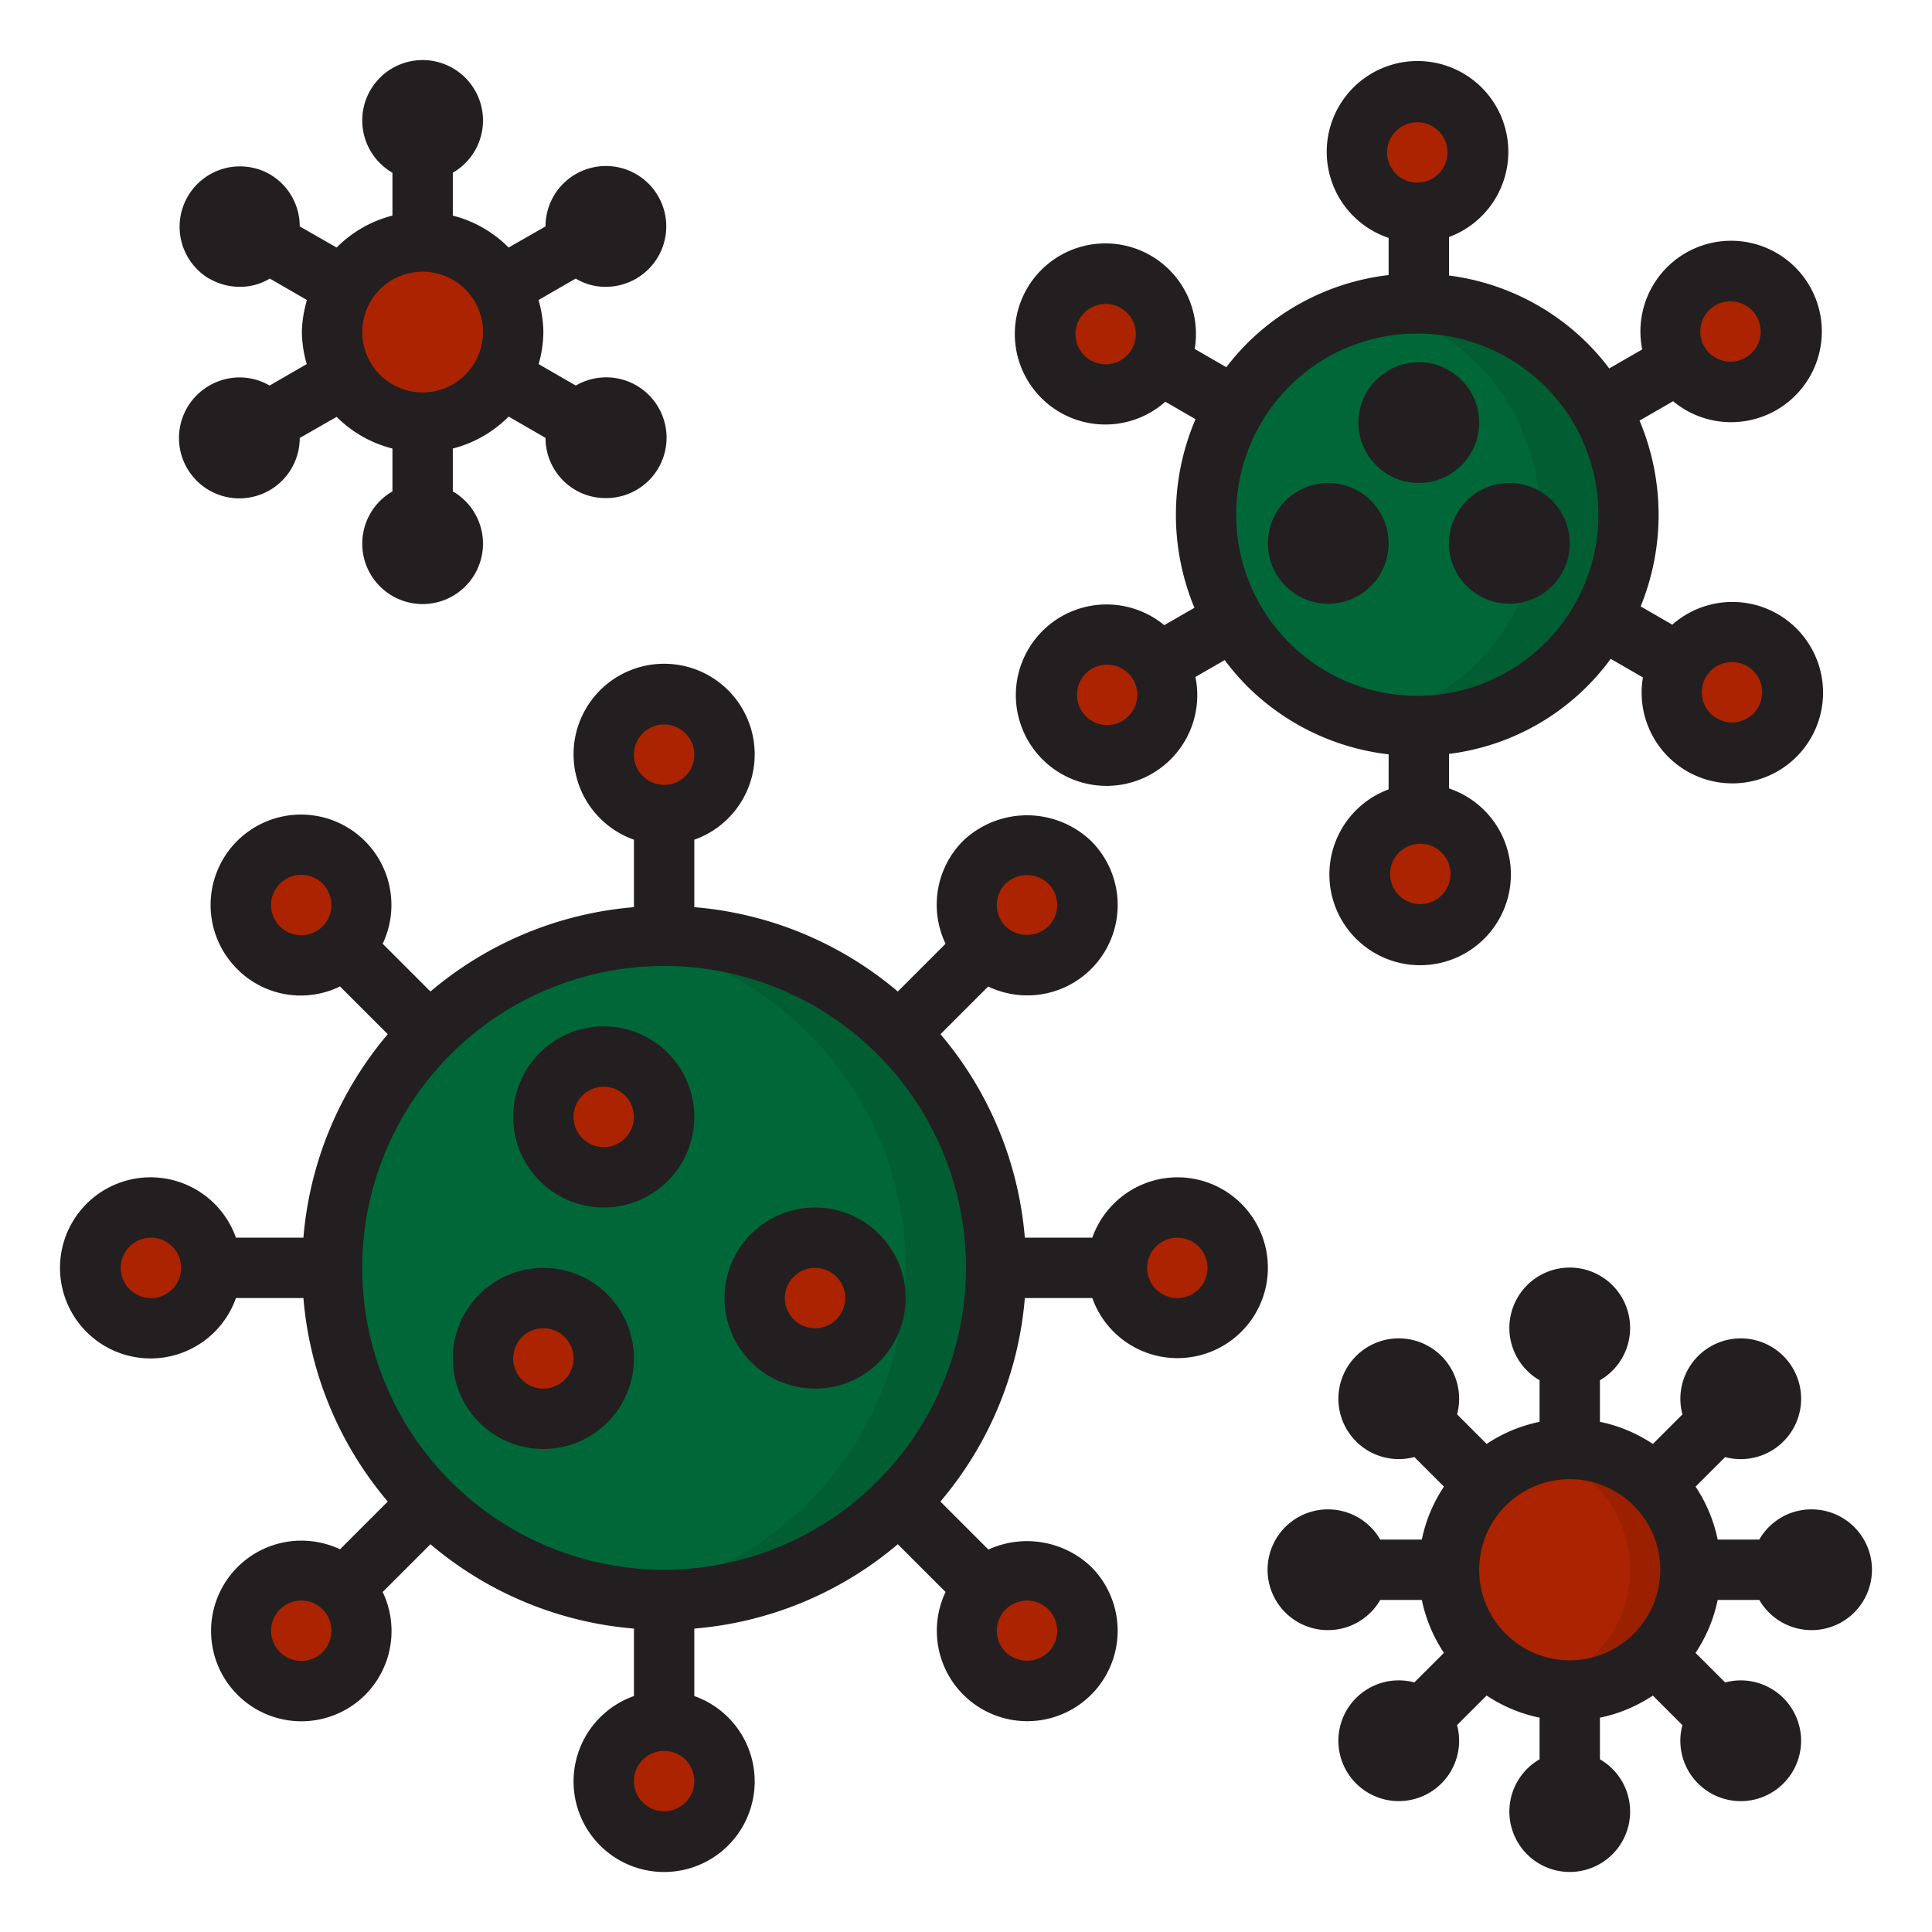 <svg height="512" viewBox="0 0 64 64" width="512" xmlns="http://www.w3.org/2000/svg"><g id="virus-covid19-corona-cell-coronavirus"><circle cx="22" cy="42" fill="#006838" r="11"/><path d="m22 31a11.078 11.078 0 0 0 -1.5.114 10.987 10.987 0 0 1 0 21.772 10.995 10.995 0 1 0 1.5-21.886z" fill="#005e32"/><g fill="#ab2300"><circle cx="46.95" cy="5.05" r="2"/><path d="m35.626 12.8a2 2 0 1 0 -.732-2.732 2 2 0 0 0 .732 2.732z"/><path d="m35.676 21.286a2 2 0 1 0 2.732.732 2 2 0 0 0 -2.732-.732z"/><circle cx="47.05" cy="28.95" r="2"/><path d="m56.374 24.663a2 2 0 1 0 -.732-2.732 2 2 0 0 0 .732 2.732z"/><path d="m58.324 12.714a2 2 0 1 0 -2.732-.732 2 2 0 0 0 2.732.732z"/><path d="m47.657 14.929a1 1 0 1 0 -1.414 0 1 1 0 0 0 1.414 0z"/><path d="m44.828 19.172a1 1 0 1 0 -1.414 0 1 1 0 0 0 1.414 0z"/><path d="m50.485 19.172a1 1 0 1 0 -1.414 0 1 1 0 0 0 1.414 0z"/><circle cx="22" cy="59" r="2"/><circle cx="34.021" cy="54.021" r="2"/><circle cx="39" cy="42" r="2"/><path d="m35.435 31.393a2 2 0 1 0 -2.828 0 2 2 0 0 0 2.828 0z"/><circle cx="22" cy="25" r="2"/><path d="m11.393 28.565a2 2 0 1 0 0 2.828 2 2 0 0 0 0-2.828z"/><circle cx="5" cy="42" r="2"/><circle cx="9.979" cy="54.021" r="2"/><circle cx="20" cy="37" r="2"/><circle cx="17.804" cy="45" r="2"/><circle cx="27.196" cy="43" r="2"/><circle cx="52" cy="44" r="1"/><path d="m47.05 45.636a1 1 0 1 0 0 1.414 1 1 0 0 0 0-1.414z"/><circle cx="44" cy="52" r="1"/><path d="m45.636 56.95a1 1 0 1 0 1.414 0 1 1 0 0 0 -1.414 0z"/><circle cx="52" cy="60" r="1"/><path d="m56.95 58.364a1 1 0 1 0 0-1.414 1 1 0 0 0 0 1.414z"/><circle cx="60" cy="52" r="1"/><path d="m58.364 47.05a1 1 0 1 0 -1.414 0 1 1 0 0 0 1.414 0z"/><circle cx="14" cy="11" r="3"/><circle cx="14" cy="4" r="1"/><path d="m7.438 8.366a1 1 0 1 0 -.366-1.366 1 1 0 0 0 .366 1.366z"/><path d="m8.438 15.366a1 1 0 1 0 -1.366-.366 1 1 0 0 0 1.366.366z"/><circle cx="14" cy="18" r="1"/><path d="m19.562 15.366a1 1 0 1 0 -.362-1.366 1 1 0 0 0 .362 1.366z"/><path d="m20.562 8.366a1 1 0 1 0 -1.362-.366 1 1 0 0 0 1.362.366z"/></g><circle cx="47" cy="17" fill="#006838" r="7"/><path d="m47 10a7 7 0 0 0 -1.5.165 7 7 0 0 1 0 13.67 7 7 0 1 0 1.5-13.835z" fill="#005e32"/><circle cx="52" cy="52" fill="#ab2300" r="4"/><path d="m52 48a3.977 3.977 0 0 0 -1 .141 3.982 3.982 0 0 1 0 7.718 3.994 3.994 0 1 0 1-7.859z" fill="#9a2000"/><path d="m35.126 13.666a2.994 2.994 0 0 0 3.477-.359l1 .58a8.041 8.041 0 0 0 -.036 6.247l-1 .575a3.005 3.005 0 1 0 1.033 1.716l.969-.559a8.119 8.119 0 0 0 .721.841 7.936 7.936 0 0 0 4.71 2.282v1.16a3.006 3.006 0 1 0 2-.031v-1.144a7.829 7.829 0 0 0 5.357-3.149l1.067.616a3.005 3.005 0 1 0 .973-1.748l-1.048-.605a8.039 8.039 0 0 0 -.037-6.155l1.112-.642a3.005 3.005 0 1 0 -1.024-1.716l-1.092.63a7.824 7.824 0 0 0 -.7-.811 7.928 7.928 0 0 0 -4.608-2.267v-1.276a3.008 3.008 0 1 0 -2 .03v1.231a7.93 7.93 0 0 0 -4.707 2.282 8.052 8.052 0 0 0 -.669.77l-1.048-.605a3 3 0 1 0 -4.45 2.107zm2.05 10.218a1 1 0 1 1 .366-1.366 1 1 0 0 1 -.366 1.366zm19.332-1.452a1 1 0 1 1 .366 1.366 1 1 0 0 1 -.366-1.366zm.316-12.316a1 1 0 1 1 -.366 1.366 1 1 0 0 1 .366-1.366zm-9.774 19.834a1 1 0 1 1 1-1 1 1 0 0 1 -1 1zm-.1-25.9a1 1 0 1 1 -1 1 1 1 0 0 1 1-1zm0 7a6 6 0 1 1 -4.243 1.758 5.954 5.954 0 0 1 4.243-1.758zm-11.19-.482a1 1 0 1 1 .366 1.366 1 1 0 0 1 -.366-1.366z" fill="#231f20"/><path d="m39 39a3 3 0 0 0 -2.816 2h-2.235a11.941 11.941 0 0 0 -2.794-6.741l1.58-1.58a2.994 2.994 0 0 0 3.408-4.821 3.073 3.073 0 0 0 -4.244 0 3 3 0 0 0 -.576 3.405l-1.582 1.582a11.941 11.941 0 0 0 -6.741-2.794v-2.235a3 3 0 1 0 -2 0v2.235a11.941 11.941 0 0 0 -6.741 2.794l-1.582-1.582a2.995 2.995 0 1 0 -4.819.838 2.962 2.962 0 0 0 3.405.576l1.582 1.582a11.941 11.941 0 0 0 -2.794 6.741h-2.235a3 3 0 1 0 0 2h2.235a11.941 11.941 0 0 0 2.794 6.741l-1.582 1.582a2.992 2.992 0 1 0 .838 4.819 3 3 0 0 0 .576-3.405l1.582-1.582a11.941 11.941 0 0 0 6.741 2.794v2.235a3 3 0 1 0 2 0v-2.235a11.941 11.941 0 0 0 6.741-2.794l1.582 1.582a2.995 2.995 0 1 0 4.819-.838 3.079 3.079 0 0 0 -3.4-.568l-1.59-1.59a11.941 11.941 0 0 0 2.797-6.741h2.235a2.995 2.995 0 1 0 2.816-4zm-5.687-9.728a1.026 1.026 0 0 1 1.415 0 1 1 0 0 1 0 1.415 1.028 1.028 0 0 1 -1.415 0 1 1 0 0 1 0-1.415zm-11.313-5.272a1 1 0 1 1 -1 1 1 1 0 0 1 1-1zm-12.728 6.687a1 1 0 1 1 1.415 0 1 1 0 0 1 -1.415 0zm-4.272 12.313a1 1 0 1 1 1-1 1 1 0 0 1 -1 1zm5.687 11.728a1 1 0 1 1 0-1.415 1 1 0 0 1 0 1.415zm11.313 5.272a1 1 0 1 1 1-1 1 1 0 0 1 -1 1zm12.728-6.687a1 1 0 0 1 0 1.416 1.025 1.025 0 0 1 -1.414 0 1 1 0 0 1 1.415-1.415zm-12.728-1.313a10 10 0 1 1 10-10 10.011 10.011 0 0 1 -10 10zm17-9a1 1 0 1 1 1-1 1 1 0 0 1 -1 1z" fill="#231f20"/><path d="m20 34a3 3 0 1 0 3 3 3 3 0 0 0 -3-3zm0 4a1 1 0 1 1 1-1 1 1 0 0 1 -1 1z" fill="#231f20"/><path d="m60 50a1.993 1.993 0 0 0 -1.722 1h-1.378a4.961 4.961 0 0 0 -.732-1.753l.98-.979a2 2 0 1 0 -1.415-1.414l-.979.979a4.969 4.969 0 0 0 -1.754-.733v-1.378a2 2 0 1 0 -2 0v1.378a4.969 4.969 0 0 0 -1.753.732l-.979-.979a2 2 0 1 0 -1.415 1.414l.98.979a4.961 4.961 0 0 0 -.733 1.754h-1.378a2 2 0 1 0 0 2h1.378a4.961 4.961 0 0 0 .732 1.753l-.98.979a2 2 0 1 0 1.415 1.414l.979-.979a4.969 4.969 0 0 0 1.754.733v1.379a2 2 0 1 0 2 0v-1.379a4.969 4.969 0 0 0 1.753-.732l.979.979a2 2 0 1 0 1.415-1.414l-.98-.979a4.961 4.961 0 0 0 .733-1.754h1.379a2 2 0 1 0 1.721-3zm-8 5a3 3 0 1 1 3-3 3 3 0 0 1 -3 3z" fill="#231f20"/><path d="m6.938 9.232a1.987 1.987 0 0 0 1 .269 1.9 1.9 0 0 0 1-.273l1.231.711a3.958 3.958 0 0 0 -.169 1.061 3.958 3.958 0 0 0 .161 1.061l-1.231.711a2.038 2.038 0 0 0 -.474-.2 1.989 1.989 0 0 0 -1.518.2 2 2 0 1 0 2.991 1.737l1.222-.7a3.991 3.991 0 0 0 1.849 1.049v1.42a2 2 0 1 0 2 0v-1.42a3.991 3.991 0 0 0 1.849-1.058l1.222.705a1.994 1.994 0 0 0 .991 1.727 1.979 1.979 0 0 0 1 .268 2 2 0 1 0 -.988-3.728l-1.231-.711a3.958 3.958 0 0 0 .157-1.061 3.958 3.958 0 0 0 -.161-1.061l1.231-.711a1.9 1.9 0 0 0 1 .273 1.987 1.987 0 0 0 1-.269 2 2 0 1 0 -2.999-1.732l-1.222.7a3.991 3.991 0 0 0 -1.849-1.058v-1.42a2 2 0 1 0 -2 0v1.42a3.991 3.991 0 0 0 -1.849 1.058l-1.222-.7a1.994 1.994 0 0 0 -.991-1.727 2 2 0 0 0 -2 3.464zm7.062-.232a2 2 0 1 1 -2 2 2 2 0 0 1 2-2z" fill="#231f20"/><circle cx="47" cy="14" fill="#231f20" r="2"/><circle cx="44" cy="18" fill="#231f20" r="2"/><circle cx="50" cy="18" fill="#231f20" r="2"/><path d="m18 42a3 3 0 1 0 3 3 3 3 0 0 0 -3-3zm0 4a1 1 0 1 1 1-1 1 1 0 0 1 -1 1z" fill="#231f20"/><path d="m24 43a3 3 0 1 0 3-3 3 3 0 0 0 -3 3zm4 0a1 1 0 1 1 -1-1 1 1 0 0 1 1 1z" fill="#231f20"/></g></svg>